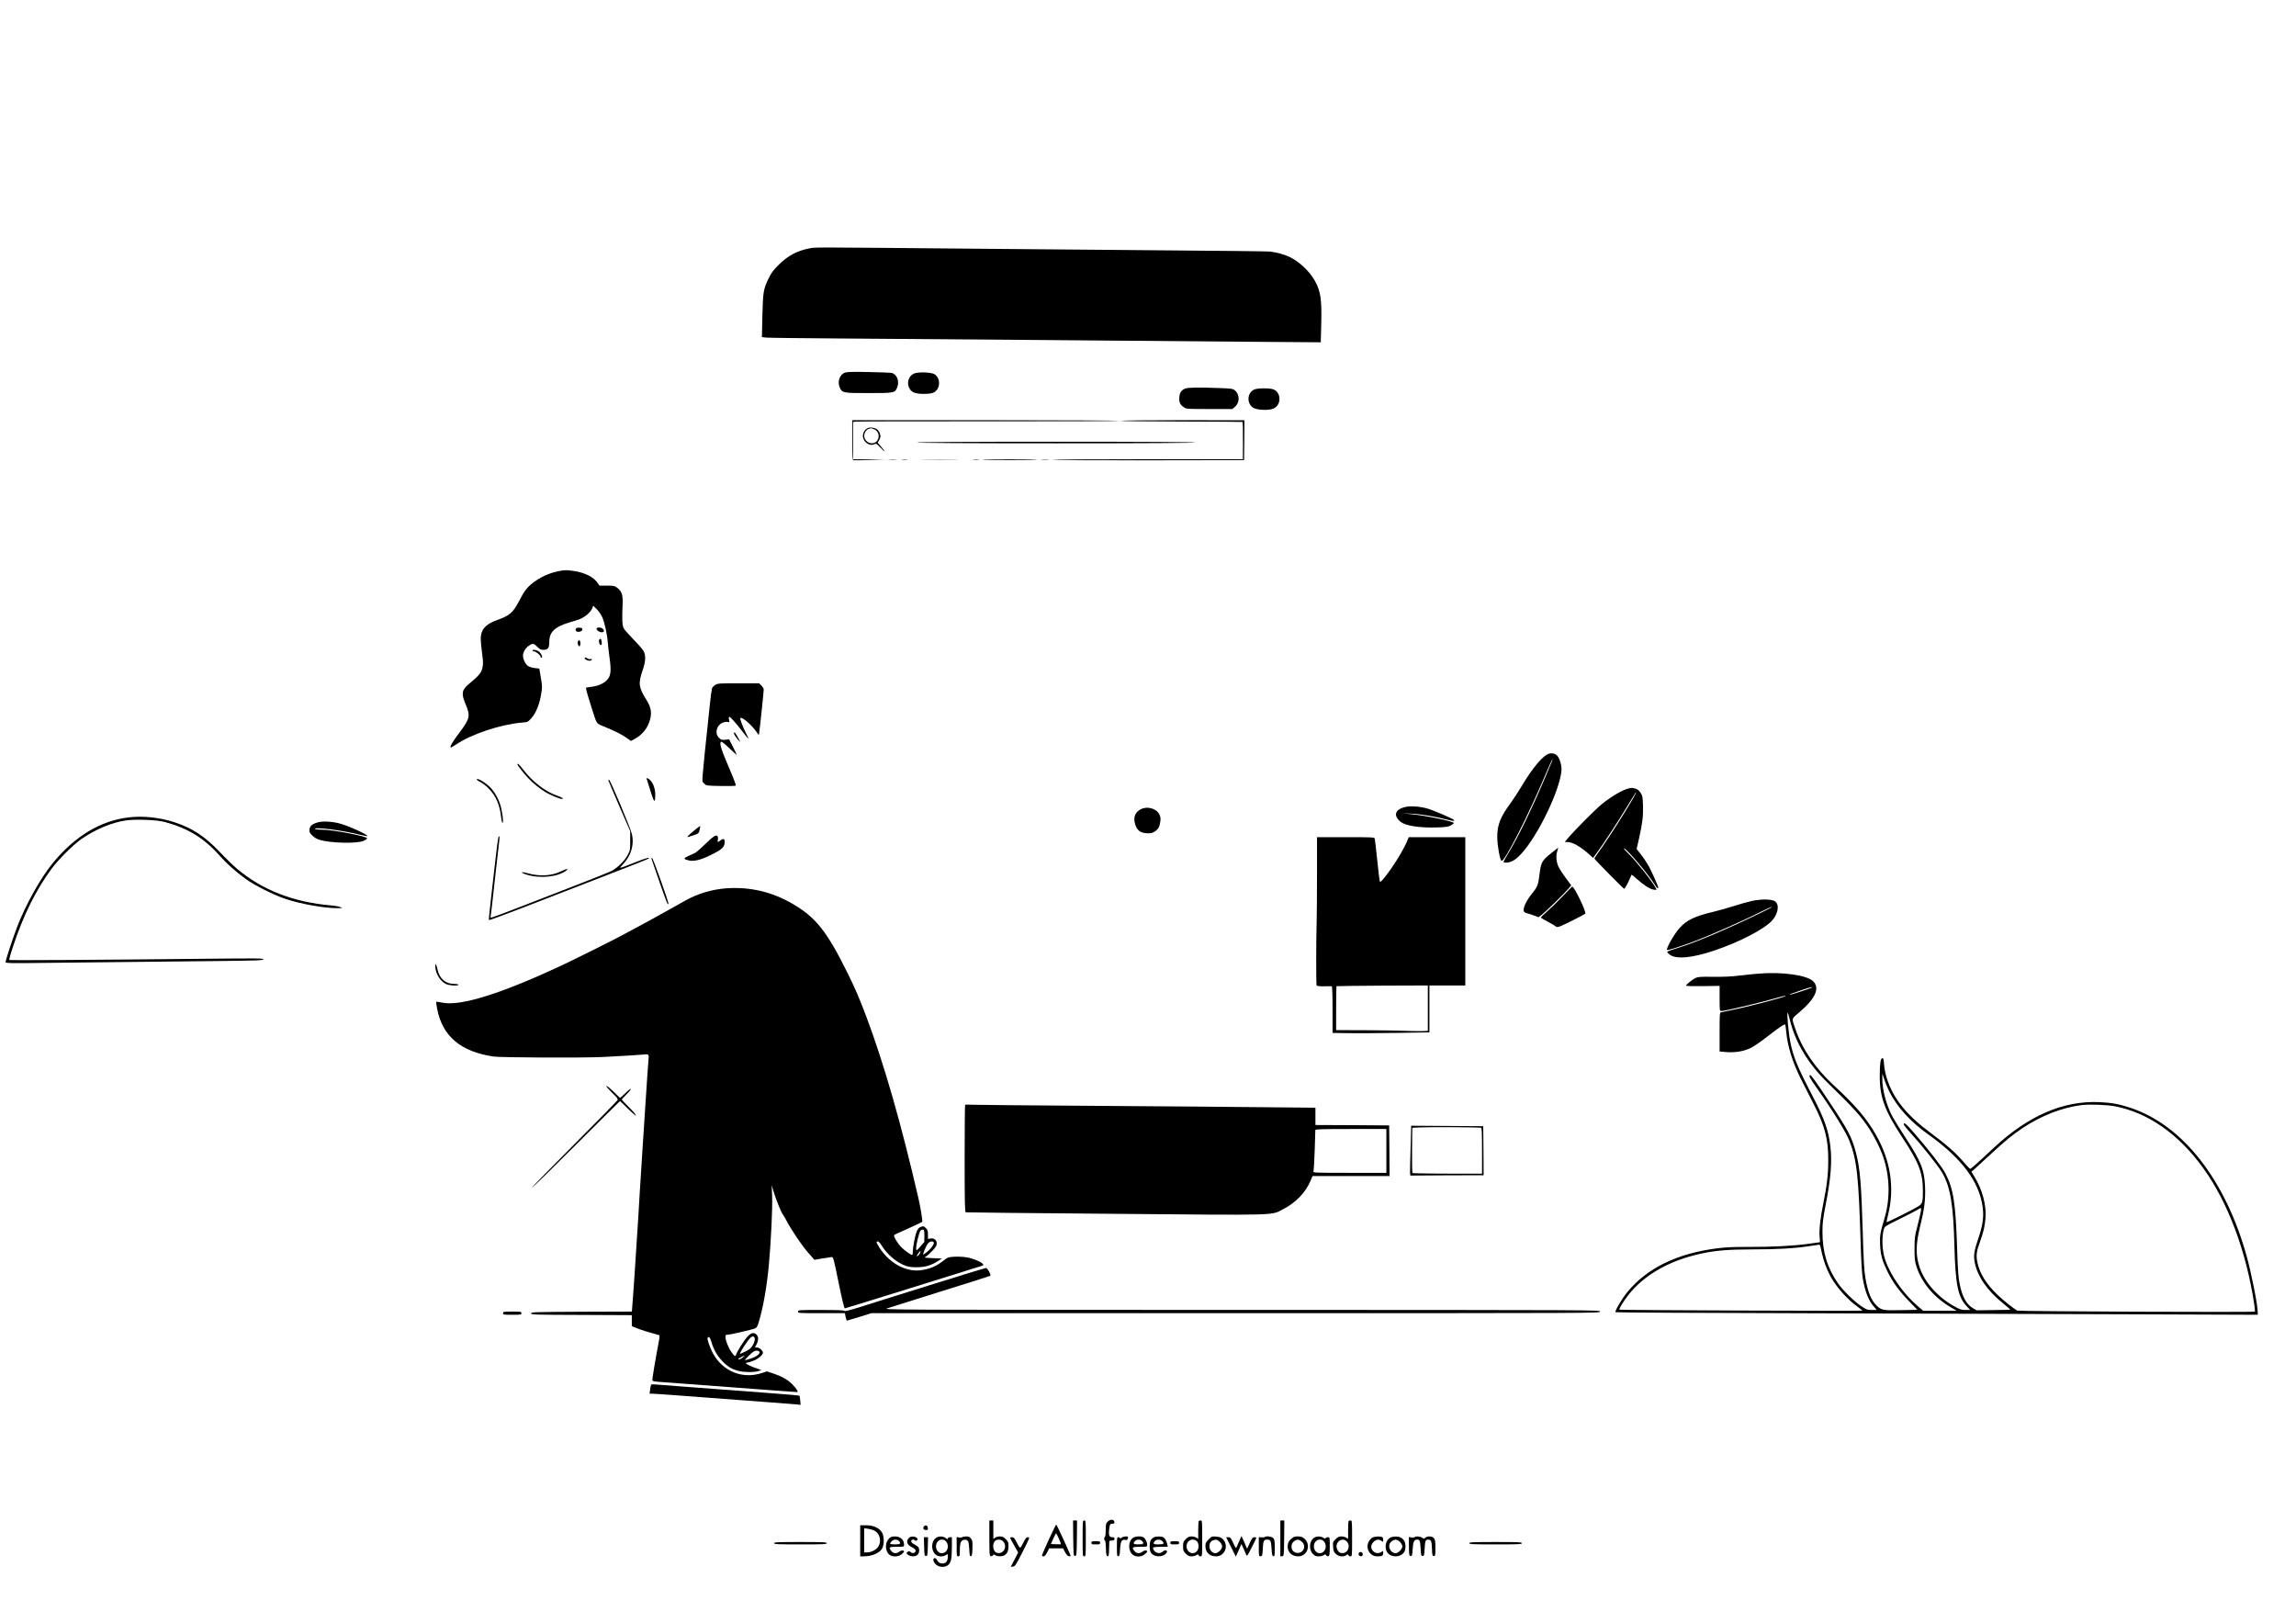 <?xml version="1.0" standalone="no"?>
<!DOCTYPE svg PUBLIC "-//W3C//DTD SVG 20010904//EN"
 "http://www.w3.org/TR/2001/REC-SVG-20010904/DTD/svg10.dtd">
<svg version="1.0" xmlns="http://www.w3.org/2000/svg"
 width="2880pt" height="2036pt" viewBox="0 0 2880 2036"
 preserveAspectRatio="xMidYMid meet">

<g transform="translate(0,2036) scale(0.1,-0.1)"
fill="#000000" stroke="none">
<path d="M10155 17245 c-157 -30 -271 -91 -386 -205 -69 -68 -94 -102 -127
-170 -66 -135 -72 -171 -79 -472 l-6 -266 54 -6 c30 -3 430 -8 889 -11 459 -3
1580 -12 2490 -19 910 -8 2087 -18 2616 -22 l961 -7 6 228 c8 312 -7 413 -81
545 -67 118 -188 233 -309 294 -64 32 -176 63 -251 71 -32 3 -624 10 -1317 15
-693 6 -1730 14 -2305 20 -2184 20 -2080 20 -2155 5z"/>
<path d="M10600 15687 c-70 -25 -100 -116 -64 -193 30 -62 41 -64 359 -64 328
0 332 1 360 74 31 80 -9 170 -78 180 -18 3 -147 7 -287 10 -187 4 -264 2 -290
-7z"/>
<path d="M11461 15673 c-95 -48 -94 -191 2 -236 45 -22 193 -23 242 -3 90 38
101 177 18 232 -41 27 -214 32 -262 7z"/>
<path d="M14865 15486 c-48 -21 -68 -51 -72 -109 -5 -62 9 -93 56 -124 33 -23
39 -23 322 -23 l287 0 31 26 c63 52 64 155 2 207 -27 22 -39 24 -196 30 -257
10 -396 8 -430 -7z"/>
<path d="M15733 15475 c-96 -42 -97 -192 -1 -235 57 -26 194 -28 245 -3 97 46
96 198 -2 239 -45 18 -199 18 -242 -1z"/>
<path d="M10690 14841 c0 -229 1 -249 18 -253 9 -2 103 -1 207 2 l190 6 -202
2 -203 2 0 234 0 234 32 4 c18 3 772 5 1675 4 904 -1 1643 2 1643 6 0 4 -756
8 -1680 8 l-1680 0 0 -249z"/>
<path d="M14060 15082 c0 -4 342 -8 761 -9 418 -1 762 -3 764 -5 5 -5 7 -87 6
-285 l-1 -183 -1195 0 c-657 0 -1195 -3 -1195 -7 0 -5 541 -7 1202 -6 l1203 2
3 250 2 250 -775 1 c-426 0 -775 -3 -775 -8z"/>
<path d="M10885 14991 c-29 -13 -52 -42 -59 -76 -18 -83 75 -162 145 -124 17
9 27 3 68 -40 63 -68 75 -65 16 3 l-46 54 19 33 c17 31 19 44 12 67 -1 4 -3
12 -4 17 0 6 -11 23 -22 38 -24 30 -91 44 -129 28z m80 -15 c90 -38 67 -176
-30 -176 -50 0 -95 44 -95 93 0 40 30 84 63 90 12 2 23 5 25 6 1 0 18 -5 37
-13z"/>
<path d="M11500 14810 c0 -6 638 -10 1745 -10 1121 0 1745 4 1745 10 0 6 -624
10 -1745 10 -1106 0 -1745 -4 -1745 -10z"/>
<path d="M11153 14593 c26 -2 67 -2 90 0 23 2 2 3 -48 3 -49 0 -68 -1 -42 -3z"/>
<path d="M11318 14593 c18 -2 45 -2 60 0 15 2 0 4 -33 4 -33 0 -45 -2 -27 -4z"/>
<path d="M11598 14593 c105 -2 279 -2 385 0 105 1 19 2 -193 2 -212 0 -298 -1
-192 -2z"/>
<path d="M12207 14593 c18 -2 50 -2 70 0 21 2 7 4 -32 4 -38 0 -55 -2 -38 -4z"/>
<path d="M12322 14595 c3 -3 157 -5 343 -5 186 0 340 2 343 5 3 3 -151 5 -343
5 -192 0 -346 -2 -343 -5z"/>
<path d="M13063 14593 c26 -2 67 -2 90 0 23 2 2 3 -48 3 -49 0 -68 -1 -42 -3z"/>
<path d="M7050 13204 c-129 -19 -240 -64 -345 -139 -85 -61 -124 -108 -189
-234 -83 -159 -119 -190 -289 -251 -139 -51 -196 -117 -197 -230 0 -30 7 -112
17 -182 14 -108 15 -135 4 -185 -14 -62 -45 -99 -170 -202 -90 -75 -97 -120
-40 -255 61 -143 53 -180 -74 -349 -87 -115 -126 -181 -115 -192 3 -3 35 15
73 40 192 129 554 249 819 272 76 6 77 6 121 55 56 62 101 170 122 296 16 95
16 103 -3 213 l-19 114 -57 6 c-33 4 -68 15 -86 27 -32 23 -62 86 -62 128 0
39 29 92 64 118 55 41 69 41 113 -4 34 -33 47 -40 80 -40 57 0 73 22 73 100 0
121 67 187 244 241 56 16 115 35 131 41 74 28 145 89 165 142 l11 29 44 -43
c24 -23 55 -69 69 -100 30 -67 62 -212 70 -320 4 -41 13 -127 22 -190 22 -156
16 -219 -22 -267 -40 -50 -108 -83 -199 -96 l-75 -11 6 -36 c4 -19 28 -102 55
-185 81 -254 61 -224 175 -271 130 -54 218 -98 279 -142 l49 -35 43 23 c102
54 172 143 199 252 21 85 8 152 -47 240 -98 155 -105 207 -49 368 39 113 43
187 14 242 -10 21 -67 86 -125 145 -58 60 -115 124 -125 143 -19 37 -23 105
-14 310 4 111 -11 154 -68 198 -33 25 -43 27 -129 27 l-93 0 -25 36 c-48 72
-164 129 -299 148 -77 11 -98 12 -146 5z"/>
<path d="M7233 12484 c-19 -8 -16 -41 5 -46 31 -8 67 7 67 27 0 15 -8 20 -30
22 -16 1 -36 0 -42 -3z"/>
<path d="M7484 12478 c-10 -15 32 -48 62 -48 31 0 39 17 18 41 -19 21 -69 26
-80 7z"/>
<path d="M7516 12335 c-9 -24 4 -65 21 -65 10 0 13 10 11 37 -3 39 -21 55 -32
28z"/>
<path d="M7248 12312 c-7 -24 9 -65 22 -57 16 10 12 75 -4 75 -7 0 -16 -8 -18
-18z"/>
<path d="M6680 12200 c0 -5 9 -10 19 -10 24 0 81 -47 81 -66 0 -8 5 -14 10
-14 27 0 -6 67 -41 86 -32 16 -69 19 -69 4z"/>
<path d="M7335 12110 c-10 -16 42 -43 70 -36 14 4 23 11 20 16 -3 5 -12 7 -20
3 -9 -3 -26 2 -40 11 -14 9 -26 12 -30 6z"/>
<path d="M8972 11770 c-18 -11 -36 -30 -41 -43 -4 -12 -18 -112 -29 -222 -55
-514 -83 -787 -88 -865 -6 -83 -6 -86 21 -110 26 -24 30 -25 207 -28 99 -2
184 0 188 5 4 4 -30 95 -76 201 -112 261 -136 339 -106 349 7 3 53 -35 102
-83 50 -48 90 -84 90 -79 0 4 -21 49 -47 100 l-47 92 -48 -5 c-44 -4 -53 -1
-79 24 -60 57 -29 166 56 194 19 6 44 8 55 5 20 -6 21 -4 15 29 -5 22 -3 36 3
36 14 0 87 -83 169 -190 37 -49 69 -87 71 -86 2 2 -13 37 -34 77 -41 83 -75
175 -67 183 18 18 125 -71 189 -156 l42 -58 6 38 c8 48 56 511 56 535 0 10
-13 32 -29 48 l-29 29 -259 0 c-240 0 -260 -1 -291 -20z"/>
<path d="M9207 11166 c-5 -13 37 -75 76 -111 10 -10 -34 72 -58 108 -11 15
-13 16 -18 3z"/>
<path d="M19433 10908 c-76 -20 -202 -168 -345 -406 -45 -75 -108 -172 -140
-215 -130 -176 -168 -275 -167 -430 1 -105 34 -287 54 -294 39 -12 339 577
557 1097 38 91 74 170 79 175 11 11 6 -1 -91 -230 -169 -399 -347 -763 -464
-952 -31 -50 -56 -97 -56 -103 0 -9 14 -11 49 -8 66 6 132 56 217 161 202 252
437 754 460 987 7 59 -20 156 -52 191 -23 26 -64 37 -101 27z"/>
<path d="M6490 10773 c0 -11 82 -116 135 -172 60 -64 151 -137 220 -178 57
-34 175 -83 199 -83 36 0 12 17 -62 43 -143 50 -305 175 -417 322 -52 67 -75
88 -75 68z"/>
<path d="M8112 10588 c3 -7 25 -75 48 -152 46 -146 58 -155 59 -45 1 69 -22
140 -59 179 -28 30 -56 41 -48 18z"/>
<path d="M5980 10582 c0 -4 21 -18 48 -32 26 -13 72 -49 102 -80 91 -92 140
-206 156 -362 4 -38 11 -68 17 -68 16 0 -2 145 -29 230 -27 87 -85 181 -141
231 -71 62 -153 106 -153 81z"/>
<path d="M7630 10575 c0 -4 62 -149 137 -323 l138 -317 0 -120 c0 -118 -1
-121 -34 -183 -39 -71 -123 -154 -199 -195 -26 -14 -257 -107 -513 -205 -255
-99 -582 -225 -725 -281 -144 -55 -267 -101 -273 -101 -7 0 -9 9 -6 23 2 12 9
65 15 117 5 52 26 235 45 405 54 469 54 470 49 474 -12 13 -20 -32 -45 -252
-15 -133 -42 -365 -59 -515 -17 -151 -30 -277 -28 -282 2 -4 176 59 388 141
212 82 660 255 995 385 336 129 614 239 618 244 26 24 -25 10 -168 -46 -216
-86 -208 -85 -147 -20 98 104 139 242 109 372 -17 77 -269 676 -286 682 -6 2
-11 1 -11 -3z"/>
<path d="M20435 10473 c-78 -17 -218 -98 -341 -197 -78 -63 -343 -329 -426
-428 l-40 -48 34 -1 c66 -1 165 -58 277 -159 l44 -40 50 68 c85 115 270 400
377 577 56 93 104 172 107 175 51 44 -330 -566 -479 -767 -21 -29 -38 -56 -38
-62 0 -9 370 -385 374 -379 30 42 47 73 65 118 13 30 25 57 27 59 2 2 29 -20
60 -48 85 -78 170 -132 216 -139 40 -5 40 -5 28 19 -47 87 -237 327 -338 427
-41 39 -69 72 -63 72 33 0 320 -339 396 -468 19 -31 35 -42 35 -23 0 15 -68
169 -112 255 -24 44 -69 113 -101 154 l-58 73 30 132 c43 192 54 281 50 415
-4 109 -6 122 -31 160 -20 29 -38 44 -65 51 -40 11 -45 12 -78 4z"/>
<path d="M17633 10240 c-136 -29 -162 -110 -61 -190 61 -47 235 -74 445 -68
112 3 145 7 177 23 22 11 41 25 43 31 7 21 -369 99 -552 114 l-100 9 115 -4
c116 -4 315 -37 458 -76 70 -19 97 -19 76 0 -19 17 -234 110 -315 136 -92 29
-217 40 -286 25z"/>
<path d="M14309 10210 c-67 -35 -92 -93 -75 -169 22 -93 66 -130 161 -132 45
-1 62 3 94 25 43 30 57 57 66 127 5 36 2 55 -14 87 -38 74 -152 104 -232 62z"/>
<path d="M1620 10109 c-356 -40 -683 -236 -962 -579 -149 -182 -333 -511 -441
-790 -51 -130 -147 -423 -147 -447 0 -14 54 -15 542 -9 623 7 1193 13 2070 22
541 6 617 8 623 22 5 13 -71 14 -732 7 -1436 -15 -2448 -21 -2456 -15 -4 4 15
75 43 158 132 402 290 720 490 990 84 113 263 292 366 365 171 121 386 212
563 237 123 18 384 8 486 -19 292 -78 496 -203 693 -426 88 -99 198 -197 330
-293 107 -77 351 -199 492 -246 196 -65 485 -116 648 -116 77 1 77 1 39 14
-20 8 -72 17 -115 20 -470 41 -862 193 -1177 458 -49 42 -147 136 -216 210
-187 198 -347 303 -576 377 -177 58 -386 80 -563 60z"/>
<path d="M3987 10046 c-71 -20 -101 -46 -105 -90 -3 -32 2 -43 35 -75 26 -26
57 -44 93 -55 143 -42 477 -49 555 -10 22 10 40 24 40 29 0 26 -418 107 -562
109 -51 0 -93 5 -93 10 0 27 348 -18 574 -75 43 -11 81 -18 83 -15 15 14 -223
123 -340 156 -94 27 -218 34 -280 16z"/>
<path d="M8703 9940 c-78 -65 -97 -86 -67 -76 135 43 127 37 140 89 7 26 9 47
5 47 -3 0 -38 -27 -78 -60z"/>
<path d="M8850 9777 c-58 -56 -116 -107 -130 -114 -14 -6 -52 -23 -84 -38 -65
-29 -65 -40 0 -56 77 -18 168 8 330 93 100 53 124 80 124 142 0 36 -18 42 -51
17 -36 -27 -43 -26 -35 3 3 14 3 32 0 40 -14 36 -50 15 -154 -87z"/>
<path d="M16520 9418 c0 -244 -2 -513 -4 -598 -8 -253 -8 -809 -1 -820 4 -7
41 -11 93 -10 48 1 92 1 97 1 6 -1 10 -106 10 -293 l0 -293 185 -3 c102 -2
375 0 608 3 l422 7 0 294 0 294 225 0 225 0 0 930 0 930 -355 0 -355 0 -10
-26 c-45 -117 -174 -330 -287 -472 -47 -59 -59 -69 -65 -55 -4 10 -19 131 -33
268 -14 138 -28 258 -31 268 -5 16 -31 17 -365 17 l-359 0 0 -442z m1390
-1702 l0 -285 -57 -3 c-32 -2 -132 0 -223 3 -91 4 -324 7 -517 8 l-353 1 0
273 c0 151 2 276 4 278 3 2 261 5 575 7 l571 2 0 -284z"/>
<path d="M19459 9661 c-120 -96 -130 -116 -150 -281 -14 -118 -25 -146 -94
-230 -62 -76 -108 -167 -103 -207 2 -22 10 -29 48 -39 25 -6 66 -20 92 -30
l46 -18 39 29 c50 39 284 267 334 326 l38 45 -67 90 c-37 49 -77 111 -90 137
-30 61 -38 139 -19 200 8 26 14 47 13 47 0 0 -40 -31 -87 -69z"/>
<path d="M8172 9589 c3 -8 47 -135 98 -284 90 -261 104 -295 115 -283 9 8
-192 572 -205 576 -8 3 -11 -1 -8 -9z"/>
<path d="M7040 9433 c-119 -59 -270 -68 -423 -25 -88 25 -98 9 -10 -18 169
-52 392 -29 497 52 36 28 1 23 -64 -9z"/>
<path d="M19605 9123 c-60 -64 -148 -150 -195 -191 -47 -41 -84 -77 -82 -81 1
-3 39 -26 85 -50 45 -24 90 -50 99 -58 16 -14 22 -14 63 1 49 19 295 143 309
156 19 18 -137 342 -164 340 -3 -1 -54 -53 -115 -117z"/>
<path d="M9115 9219 c-179 -12 -361 -66 -517 -153 -51 -29 -169 -95 -263 -147
-149 -84 -237 -132 -550 -299 -100 -54 -571 -289 -690 -345 -796 -375 -1315
-539 -1549 -490 -38 8 -72 13 -74 10 -3 -3 3 -44 12 -92 67 -341 297 -534 706
-594 96 -14 1117 -18 1370 -6 258 13 484 27 526 32 47 7 57 -5 49 -58 -2 -18
-9 -108 -15 -202 -5 -93 -19 -305 -31 -470 -11 -165 -26 -401 -34 -525 -8
-124 -21 -328 -29 -455 -8 -126 -17 -277 -20 -335 -3 -58 -10 -168 -16 -245
-5 -77 -14 -216 -20 -310 -5 -93 -18 -272 -27 -397 l-17 -228 -630 -2 c-591
-3 -631 -4 -634 -20 -3 -17 34 -18 630 -20 l633 -3 0 -69 0 -69 65 -26 c52
-22 153 -53 276 -86 9 -3 9 -22 -1 -73 -47 -248 -86 -484 -82 -495 4 -10 35
-16 104 -20 88 -6 732 -54 1433 -107 146 -11 271 -20 278 -20 21 0 -10 49 -64
102 -56 55 -130 97 -236 132 l-78 26 -58 -19 c-249 -84 -500 19 -624 254 -38
75 -71 172 -62 186 14 24 32 3 48 -53 26 -93 73 -175 141 -244 66 -68 115 -97
202 -119 68 -18 192 -18 248 -1 38 12 39 13 15 20 -133 43 -211 86 -155 86 8
0 40 10 72 22 61 22 123 74 123 102 0 26 -46 66 -75 66 l-25 0 20 40 c26 50
26 94 0 120 -33 33 -68 26 -114 -24 -41 -44 -134 -191 -143 -227 -8 -28 -22
-20 -59 34 -39 56 -74 146 -74 187 0 27 3 30 30 30 30 0 295 61 340 78 20 8
30 24 44 68 55 175 106 458 130 729 27 293 47 714 41 860 l-5 140 20 -70 c30
-100 98 -270 119 -297 10 -13 29 -43 41 -68 59 -116 200 -325 276 -410 17 -19
42 -48 55 -63 l24 -28 100 17 c55 9 109 17 119 18 18 1 26 -30 85 -321 41
-200 70 -323 78 -323 8 0 1355 418 1711 531 28 9 31 13 20 27 -23 27 -127 70
-201 82 -38 7 -107 10 -153 8 -73 -4 -87 -8 -119 -34 -102 -81 -179 -117 -293
-134 -191 -30 -399 80 -529 279 -23 36 -40 68 -37 73 12 20 34 4 67 -49 68
-111 189 -211 300 -250 37 -13 79 -18 142 -17 102 1 175 23 259 77 l51 32
-114 5 c-108 5 -113 6 -87 20 16 8 52 41 82 73 43 47 54 65 54 92 0 43 -35 70
-80 61 l-30 -5 0 55 c0 45 -4 59 -25 79 -27 28 -33 29 -70 15 -17 -6 -33 -26
-45 -53 -21 -47 -50 -197 -50 -258 0 -22 -4 -39 -8 -39 -17 0 -101 60 -139
100 -48 49 -99 138 -87 150 5 5 47 25 94 45 80 34 251 114 258 120 7 7 -20
177 -48 298 -213 924 -428 1674 -649 2265 -91 241 -142 361 -241 561 -260 525
-399 698 -695 869 -258 148 -525 210 -820 191z m2480 -4360 l-1 -76 -49 -56
c-48 -55 -50 -56 -53 -30 -5 38 37 210 55 229 8 8 23 14 32 12 13 -3 16 -17
16 -79z m118 -83 c10 -26 -66 -114 -130 -150 -17 -10 35 115 60 142 23 25 62
29 70 8z m-170 -125 c-6 -22 -43 -60 -43 -44 0 10 38 63 45 63 2 0 1 -9 -2
-19z m-2075 -1083 c2 -17 -8 -48 -24 -77 -23 -40 -39 -54 -91 -80 -35 -17 -66
-31 -69 -31 -17 0 99 178 135 208 24 19 46 10 49 -20z m59 -165 c9 -23 -39
-59 -115 -84 -35 -12 -65 -19 -68 -17 -2 3 23 30 55 61 46 44 66 57 91 57 19
0 33 -6 37 -17z m-210 -68 c-25 -22 -57 -33 -57 -20 0 5 71 44 80 44 3 0 -8
-11 -23 -24z"/>
<path d="M21974 9060 c-50 -11 -154 -40 -230 -65 -77 -24 -189 -56 -249 -70
-234 -55 -338 -104 -427 -204 -68 -76 -173 -260 -157 -275 7 -8 149 37 309 96
233 87 627 261 904 400 54 27 100 47 103 44 3 -3 -66 -39 -153 -81 -412 -199
-770 -351 -999 -425 -189 -61 -174 -52 -143 -83 73 -73 280 -58 577 43 310
105 619 265 718 373 77 84 96 199 40 241 -40 30 -170 32 -293 6z"/>
<path d="M5460 8244 c0 -88 58 -187 131 -224 41 -21 159 -29 159 -10 0 6 -25
10 -55 10 -106 0 -182 66 -206 178 -14 66 -29 90 -29 46z"/>
<path d="M22065 8149 c-60 -4 -173 -16 -250 -25 -94 -12 -201 -17 -327 -15
-158 2 -192 -1 -220 -15 -43 -21 -118 -82 -118 -95 0 -7 76 -9 210 -7 l210 3
0 -157 c0 -150 1 -158 20 -158 53 0 496 106 728 173 45 14 82 21 82 17 0 -14
-494 -143 -710 -185 -47 -9 -93 -19 -102 -21 -17 -5 -18 -26 -18 -249 l0 -243
83 -7 c110 -9 220 9 305 50 37 18 123 76 192 130 172 134 239 179 244 163 3
-7 7 -44 11 -83 16 -185 81 -391 186 -600 42 -82 115 -225 161 -317 141 -277
182 -436 181 -703 0 -173 -16 -311 -63 -543 -37 -178 -54 -338 -45 -419 4 -35
5 -63 3 -63 -2 0 -66 -9 -143 -20 -188 -26 -458 -40 -755 -39 -175 1 -284 -4
-380 -16 -507 -63 -886 -246 -1136 -549 -72 -88 -162 -241 -149 -254 3 -4
1096 -10 2428 -13 1332 -4 3143 -10 4025 -13 l1602 -6 0 34 c0 85 -77 476
-136 691 -265 964 -802 1652 -1459 1870 -141 47 -239 65 -390 72 -456 20 -896
-171 -1330 -577 -195 -183 -282 -260 -292 -260 -5 0 -41 37 -80 83 -93 111
-221 224 -411 364 -308 228 -475 435 -556 693 -15 47 -30 122 -33 168 -5 68
-9 82 -22 80 -22 -4 -31 -61 -32 -208 -3 -276 59 -447 287 -793 206 -311 254
-438 254 -667 0 -139 -6 -157 -59 -191 -58 -37 -390 -203 -396 -198 -2 2 7 49
21 104 80 331 28 669 -152 987 -115 205 -260 375 -529 623 -233 214 -399 458
-484 708 -49 142 -53 124 49 211 206 175 263 307 169 393 -81 73 -389 116
-674 92z m663 -174 c-9 -10 -271 -95 -276 -90 -6 5 -9 4 138 54 108 37 150 48
138 36z m-274 -418 c72 -283 233 -547 479 -785 320 -310 416 -417 520 -578 57
-89 130 -232 161 -321 91 -251 100 -537 25 -790 -55 -184 -61 -224 -56 -333 7
-134 25 -198 92 -336 65 -134 147 -246 277 -380 l99 -102 -203 -4 c-225 -5
-248 -1 -306 55 -71 68 -112 167 -143 347 -16 93 -23 209 -34 596 -18 595 -34
784 -85 977 -53 200 -93 277 -350 662 -160 241 -214 315 -225 311 -20 -7 -6
-33 80 -156 208 -295 372 -560 415 -673 93 -242 114 -438 140 -1302 6 -198 15
-356 25 -415 27 -164 75 -287 142 -360 l35 -40 -62 0 c-57 0 -67 4 -133 48
-87 58 -227 194 -289 282 -136 193 -198 395 -198 646 0 115 6 162 39 336 67
343 83 548 60 743 -23 197 -74 342 -216 615 -198 380 -249 503 -287 695 -23
117 -46 378 -31 363 3 -2 16 -48 29 -101z m1243 -884 c100 -199 263 -379 493
-543 420 -300 638 -593 680 -912 16 -121 1 -228 -56 -394 -52 -154 -61 -211
-44 -296 35 -180 159 -358 364 -522 47 -38 85 -71 83 -72 -1 -1 -97 -4 -212
-5 l-211 -3 -45 26 c-84 49 -135 142 -168 305 -16 76 -23 171 -31 423 -19 598
-47 773 -152 971 -43 80 -200 283 -387 498 -91 104 -117 129 -128 120 -11 -9
1 -27 60 -93 181 -201 373 -443 423 -531 100 -179 136 -399 149 -905 13 -496
45 -650 158 -767 l41 -43 -59 0 c-53 0 -70 6 -143 47 -206 116 -366 295 -431
482 -54 156 -52 296 8 537 51 207 65 325 58 483 -9 211 -51 316 -249 619 -65
100 -137 215 -159 256 -76 141 -130 341 -128 475 l1 66 23 -71 c12 -39 40
-107 62 -151z m2832 -188 c416 -80 800 -349 1107 -775 311 -431 538 -1037 640
-1705 7 -49 11 -92 8 -95 -11 -10 -2958 2 -2979 12 -43 22 -172 125 -247 196
-141 135 -226 271 -254 406 -19 88 -12 143 32 261 44 120 63 202 70 310 10
154 -42 346 -136 501 l-42 69 29 23 c15 13 104 94 196 180 193 179 296 264
422 347 235 155 491 254 736 285 100 12 315 4 418 -15z m-2434 -1317 c-4 -24
-24 -106 -43 -183 -34 -129 -37 -151 -37 -285 0 -124 3 -156 23 -220 65 -207
221 -393 438 -520 l69 -40 -211 0 -210 0 -70 60 c-182 157 -342 386 -408 583
-38 112 -44 278 -16 379 11 37 16 40 193 127 100 49 200 101 222 114 22 14 44
26 48 26 5 1 6 -18 2 -41z m-1262 -435 c3 -10 13 -54 22 -98 20 -91 62 -204
107 -285 74 -134 211 -288 336 -377 34 -25 62 -47 62 -51 0 -6 -3040 5 -3047
12 -9 8 57 115 116 189 198 248 507 425 895 511 187 42 354 56 657 56 305 0
532 13 708 40 64 9 121 18 128 19 6 0 14 -7 16 -16z"/>
<path d="M7634 6700 c20 -22 54 -57 77 -79 24 -22 40 -45 37 -55 -1 -9 -246
-259 -543 -556 -296 -297 -536 -542 -532 -546 3 -4 252 239 553 540 301 300
549 546 551 546 2 0 47 -43 100 -96 54 -53 99 -91 101 -84 2 6 -37 52 -87 102
-50 50 -91 94 -91 98 0 4 27 33 59 65 33 32 57 63 54 68 -3 5 -34 -19 -69 -54
-35 -35 -66 -61 -68 -58 -3 2 -39 37 -79 77 -78 76 -125 100 -63 32z"/>
<path d="M12106 6503 c-3 -4 -6 -307 -6 -675 0 -526 3 -670 13 -673 6 -2 849
-11 1872 -19 2098 -18 1952 -22 2110 58 153 78 278 205 341 350 l28 66 483 0
483 0 -2 318 -3 317 -462 3 -463 2 0 109 0 108 -627 6 c-346 4 -1289 12 -2098
17 -808 5 -1513 12 -1566 14 -53 3 -99 2 -103 -1z m5284 -578 l0 -275 -461 0
c-435 0 -461 1 -454 18 5 9 11 127 16 262 4 135 8 251 8 258 1 9 97 12 446 12
l445 0 0 -275z"/>
<path d="M17696 6033 c-12 -422 -12 -418 2 -417 6 1 215 2 462 3 l450 1 -2
308 -3 307 -452 3 -452 3 -5 -208z m882 182 c9 -3 12 -71 12 -290 l0 -285 -42
0 c-399 -2 -824 2 -830 8 -5 5 -7 134 -6 288 l3 279 110 5 c130 6 734 2 753
-5z"/>
<path d="M11655 4239 c-385 -120 -781 -244 -879 -276 -120 -37 -181 -52 -184
-45 -3 9 -83 12 -293 12 -282 0 -289 0 -289 -20 0 -20 7 -20 294 -20 l294 0 9
-47 c5 -27 13 -47 19 -46 5 1 75 22 157 47 l147 46 4570 0 c4563 0 4570 0
4570 20 0 20 -7 20 -4497 21 -4382 0 -4497 1 -4446 19 28 10 330 105 670 211
340 105 621 195 625 198 12 10 -35 96 -52 98 -8 1 -330 -97 -715 -218z"/>
<path d="M6310 3890 c0 -19 7 -20 115 -20 108 0 115 1 115 20 0 19 -7 20 -115
20 -108 0 -115 -1 -115 -20z"/>
<path d="M8167 2993 c-3 -4 -8 -32 -12 -60 l-7 -53 34 0 c18 0 123 -7 233 -15
517 -39 1014 -76 1265 -95 151 -11 295 -22 319 -25 l43 -5 -4 55 c-3 30 -7 57
-10 60 -3 3 -185 19 -404 35 -220 17 -608 46 -864 65 -256 19 -493 37 -526 40
-34 4 -64 3 -67 -2z"/>
<path d="M13895 1276 c-23 -23 -25 -33 -25 -105 0 -44 -4 -83 -10 -86 -13 -8
-13 -45 0 -45 5 0 11 -44 12 -97 3 -83 6 -98 20 -101 15 -3 18 8 20 95 l3 98
33 3 c24 2 32 8 32 23 0 14 -7 19 -30 19 -36 0 -46 26 -37 101 8 62 12 69 43
69 21 0 25 4 22 23 -5 33 -51 35 -83 3z"/>
<path d="M12410 1070 c0 -196 2 -221 16 -227 10 -4 22 0 28 9 10 14 14 14 31
2 26 -19 95 -17 121 4 33 26 44 55 44 112 0 46 -4 56 -34 86 -27 27 -42 34
-73 34 -21 0 -49 -7 -61 -16 l-22 -15 0 115 0 116 -25 0 -25 0 0 -220z m170
-40 c65 -65 6 -173 -79 -144 -49 18 -59 119 -14 152 25 18 70 15 93 -8z"/>
<path d="M13462 1068 c3 -215 4 -223 23 -223 19 0 20 8 23 223 l2 222 -25 0
-25 0 2 -222z"/>
<path d="M13580 1065 c0 -218 1 -225 20 -225 19 0 20 7 20 225 0 218 -1 225
-20 225 -19 0 -20 -7 -20 -225z"/>
<path d="M15037 1283 c-4 -3 -7 -55 -7 -115 l0 -109 -22 15 c-12 9 -40 16 -61
16 -31 0 -46 -7 -73 -34 -31 -31 -34 -40 -34 -91 0 -51 3 -60 34 -91 27 -27
42 -34 73 -34 21 0 48 7 60 15 19 13 22 13 27 0 3 -8 15 -15 26 -15 20 0 20 6
20 225 0 212 -1 225 -18 225 -10 0 -22 -3 -25 -7z m-37 -243 c31 -16 44 -72
26 -114 -25 -61 -104 -62 -133 -2 -36 77 35 155 107 116z"/>
<path d="M16060 1064 l0 -225 23 3 c22 3 22 3 25 226 l2 222 -25 0 -25 0 0
-226z"/>
<path d="M16917 1283 c-4 -3 -7 -55 -7 -115 l0 -109 -22 15 c-12 9 -40 16 -61
16 -31 0 -46 -7 -74 -35 -34 -34 -35 -37 -31 -97 4 -53 9 -65 36 -89 37 -33
93 -39 129 -14 19 13 22 13 27 0 3 -8 15 -15 26 -15 20 0 20 6 20 225 0 212
-1 225 -18 225 -10 0 -22 -3 -25 -7z m-27 -253 c29 -29 35 -67 17 -106 -18
-36 -50 -50 -93 -40 -30 8 -57 64 -48 100 15 61 84 86 124 46z"/>
<path d="M13156 1051 c-47 -103 -86 -193 -86 -200 0 -6 9 -11 20 -11 14 0 27
15 45 50 l25 50 88 0 87 0 25 -48 c18 -33 32 -48 49 -50 20 -3 23 0 17 15 -23
60 -172 383 -177 383 -3 0 -45 -85 -93 -189z m125 13 c17 -36 28 -68 26 -71
-3 -2 -32 -3 -65 -1 l-60 3 30 68 c17 37 33 67 35 67 2 0 18 -30 34 -66z"/>
<path d="M10790 1035 l0 -195 39 0 c110 0 205 41 238 102 26 51 24 154 -5 200
-35 56 -107 88 -199 88 l-73 0 0 -195z m179 127 c65 -34 89 -121 53 -192 -21
-42 -89 -80 -144 -80 l-38 0 0 151 0 152 47 -7 c26 -3 63 -14 82 -24z"/>
<path d="M11590 1216 c-18 -22 -5 -46 25 -46 23 0 26 4 23 27 -3 32 -29 41
-48 19z"/>
<path d="M11150 1062 c-52 -53 -49 -158 7 -202 39 -30 113 -27 152 6 17 14 31
29 31 34 0 18 -34 19 -57 0 -36 -28 -77 -26 -102 6 -38 48 -30 54 69 54 90 0
90 0 90 26 0 62 -45 103 -113 104 -40 0 -54 -5 -77 -28z m124 -28 c32 -31 20
-44 -42 -44 -32 0 -62 3 -65 7 -4 3 3 17 15 30 25 27 69 30 92 7z"/>
<path d="M11401 1071 c-38 -38 -26 -83 28 -111 52 -26 67 -46 51 -65 -16 -19
-39 -19 -60 0 -14 13 -19 13 -36 0 -19 -14 -18 -15 6 -35 33 -26 94 -26 120 0
25 25 27 81 3 102 -10 9 -33 23 -50 32 -21 10 -33 24 -33 36 0 21 28 28 46 10
6 -6 15 -6 24 0 25 15 -1 45 -43 48 -26 2 -42 -3 -56 -17z"/>
<path d="M11737 1069 c-56 -43 -60 -148 -7 -201 33 -33 95 -38 135 -12 25 16
25 16 25 -14 0 -48 -17 -81 -45 -88 -40 -10 -73 4 -90 37 -10 19 -22 29 -33
27 -26 -6 -16 -49 18 -80 40 -37 116 -40 155 -5 35 30 44 78 45 225 l0 122
-25 0 c-16 0 -25 -6 -25 -16 0 -13 -5 -12 -26 5 -35 27 -93 27 -127 0z m132
-45 c45 -57 12 -144 -54 -144 -24 0 -39 7 -54 26 -45 57 -12 144 54 144 24 0
39 -7 54 -26z"/>
<path d="M12070 1081 c-8 -6 -27 -7 -42 -4 l-28 6 0 -122 c0 -114 1 -121 20
-121 18 0 20 7 20 78 0 94 14 126 56 130 46 5 57 -17 62 -119 4 -76 7 -90 21
-87 13 3 16 20 19 99 2 84 0 99 -18 122 -16 21 -30 27 -58 27 -20 0 -44 -4
-52 -9z"/>
<path d="M14067 1073 c-11 -11 -17 -13 -17 -5 0 7 -9 12 -20 12 -19 0 -20 -7
-20 -121 0 -109 2 -120 18 -117 14 3 18 18 22 91 5 96 22 124 66 113 21 -6 34
9 34 35 0 16 -65 10 -83 -8z"/>
<path d="M14207 1069 c-54 -42 -58 -150 -6 -201 38 -39 113 -40 158 -2 17 14
31 29 31 34 0 18 -34 19 -57 0 -36 -28 -77 -26 -102 6 -38 48 -30 54 69 54 90
0 90 0 90 25 0 34 -25 82 -49 95 -34 18 -106 12 -134 -11z m117 -35 c32 -32
20 -44 -44 -44 -64 0 -73 9 -43 42 20 22 66 24 87 2z"/>
<path d="M14470 1077 c-13 -7 -30 -24 -37 -37 -16 -32 -17 -111 -1 -145 30
-67 157 -74 200 -11 22 31 -18 44 -47 16 -31 -29 -82 -24 -108 12 -11 14 -16
31 -13 37 4 7 42 11 96 11 l88 0 -7 33 c-11 45 -28 75 -51 87 -26 14 -90 12
-120 -3z m110 -47 c30 -30 17 -40 -51 -40 -63 0 -72 9 -42 42 22 24 68 23 93
-2z"/>
<path d="M15160 1052 c-34 -34 -40 -46 -40 -82 0 -79 52 -130 133 -130 114 0
166 141 82 220 -18 17 -40 25 -80 28 -53 4 -56 3 -95 -36z m141 -31 c17 -18
29 -40 29 -56 0 -35 -50 -85 -85 -85 -78 0 -104 131 -32 160 38 15 58 11 88
-19z"/>
<path d="M15546 1035 c-15 -33 -31 -69 -35 -80 -8 -17 -14 -9 -42 53 -29 65
-36 72 -61 72 l-28 0 61 -122 61 -122 13 30 c7 16 23 52 35 79 l22 50 25 -55
c14 -30 29 -66 35 -80 9 -23 14 -17 68 90 33 63 59 118 59 123 1 4 -10 7 -24
7 -22 0 -30 -10 -59 -72 l-33 -73 -17 40 c-9 22 -25 58 -35 80 l-19 40 -26
-60z"/>
<path d="M15866 1083 c-4 -4 -22 -6 -41 -5 l-35 3 0 -121 c0 -120 0 -121 23
-118 21 3 22 9 27 96 5 97 13 112 55 112 42 0 49 -15 55 -112 4 -78 8 -93 23
-96 15 -3 17 7 17 102 0 93 -3 109 -20 126 -20 20 -88 28 -104 13z"/>
<path d="M16194 1057 c-26 -23 -37 -43 -41 -73 -11 -83 44 -144 130 -144 118
0 167 148 76 225 -24 19 -42 25 -80 25 -42 0 -55 -5 -85 -33z m135 -33 c66
-55 15 -157 -70 -139 -72 16 -81 117 -14 153 31 17 51 14 84 -14z"/>
<path d="M16477 1069 c-56 -43 -60 -148 -7 -201 23 -22 37 -28 72 -28 24 0 52
7 62 15 17 13 21 13 31 -2 7 -10 19 -14 29 -10 13 5 16 24 16 122 0 115 0 115
-24 115 -13 0 -26 -5 -28 -12 -3 -8 -11 -7 -28 5 -34 23 -91 22 -123 -4z m132
-45 c45 -57 12 -144 -54 -144 -24 0 -39 7 -54 26 -45 57 -12 144 54 144 24 0
39 -7 54 -26z"/>
<path d="M17224 1080 c-12 -4 -31 -20 -42 -35 -66 -83 -10 -205 93 -205 62 0
75 7 75 42 0 28 -1 29 -22 14 -33 -23 -75 -20 -103 9 -35 34 -33 78 4 116 33
32 65 37 99 13 21 -15 22 -14 22 14 0 18 -6 32 -16 36 -22 8 -85 6 -110 -4z"/>
<path d="M17438 1074 c-54 -29 -74 -113 -43 -174 40 -77 170 -80 219 -6 9 14
16 45 16 71 0 52 -20 90 -61 111 -36 18 -96 17 -131 -2z m123 -53 c17 -18 29
-40 29 -56 0 -34 -50 -85 -84 -85 -41 0 -80 41 -80 85 0 29 7 43 28 61 37 32
71 30 107 -5z"/>
<path d="M17745 1081 c-3 -5 -21 -7 -39 -4 l-34 5 1 -118 c2 -112 3 -119 22
-119 18 0 20 8 25 86 5 93 18 119 56 119 33 0 38 -14 44 -115 5 -82 7 -90 25
-90 18 0 20 8 25 90 6 101 11 115 44 115 37 0 45 -20 48 -116 3 -81 5 -89 23
-89 19 0 20 7 20 101 0 86 -3 105 -19 123 -23 26 -81 28 -107 5 -16 -15 -20
-15 -41 0 -24 17 -83 22 -93 7z"/>
<path d="M11592 963 c3 -110 4 -118 23 -118 19 0 20 8 23 118 l3 117 -26 0
-26 0 3 -117z"/>
<path d="M12670 1074 c0 -4 23 -47 51 -96 l50 -90 -46 -90 -47 -89 29 3 c26 3
36 19 121 186 90 176 92 182 67 182 -21 0 -30 -11 -61 -72 -40 -79 -36 -80
-85 15 -24 46 -34 57 -54 57 -14 0 -25 -3 -25 -6z"/>
<path d="M13690 1010 c0 -18 7 -20 55 -20 48 0 55 2 55 20 0 18 -7 20 -55 20
-48 0 -55 -2 -55 -20z"/>
<path d="M14680 1010 c0 -18 7 -20 55 -20 48 0 55 2 55 20 0 18 -7 20 -55 20
-48 0 -55 -2 -55 -20z"/>
<path d="M9710 1005 c0 -13 43 -15 330 -15 287 0 330 2 330 15 0 13 -43 15
-330 15 -287 0 -330 -2 -330 -15z"/>
<path d="M18430 1005 c0 -13 43 -15 330 -15 287 0 330 2 330 15 0 13 -43 15
-330 15 -287 0 -330 -2 -330 -15z"/>
<path d="M17051 890 c-7 -4 -11 -16 -9 -26 4 -22 37 -31 48 -13 16 25 -14 55
-39 39z"/>
</g>
</svg>
